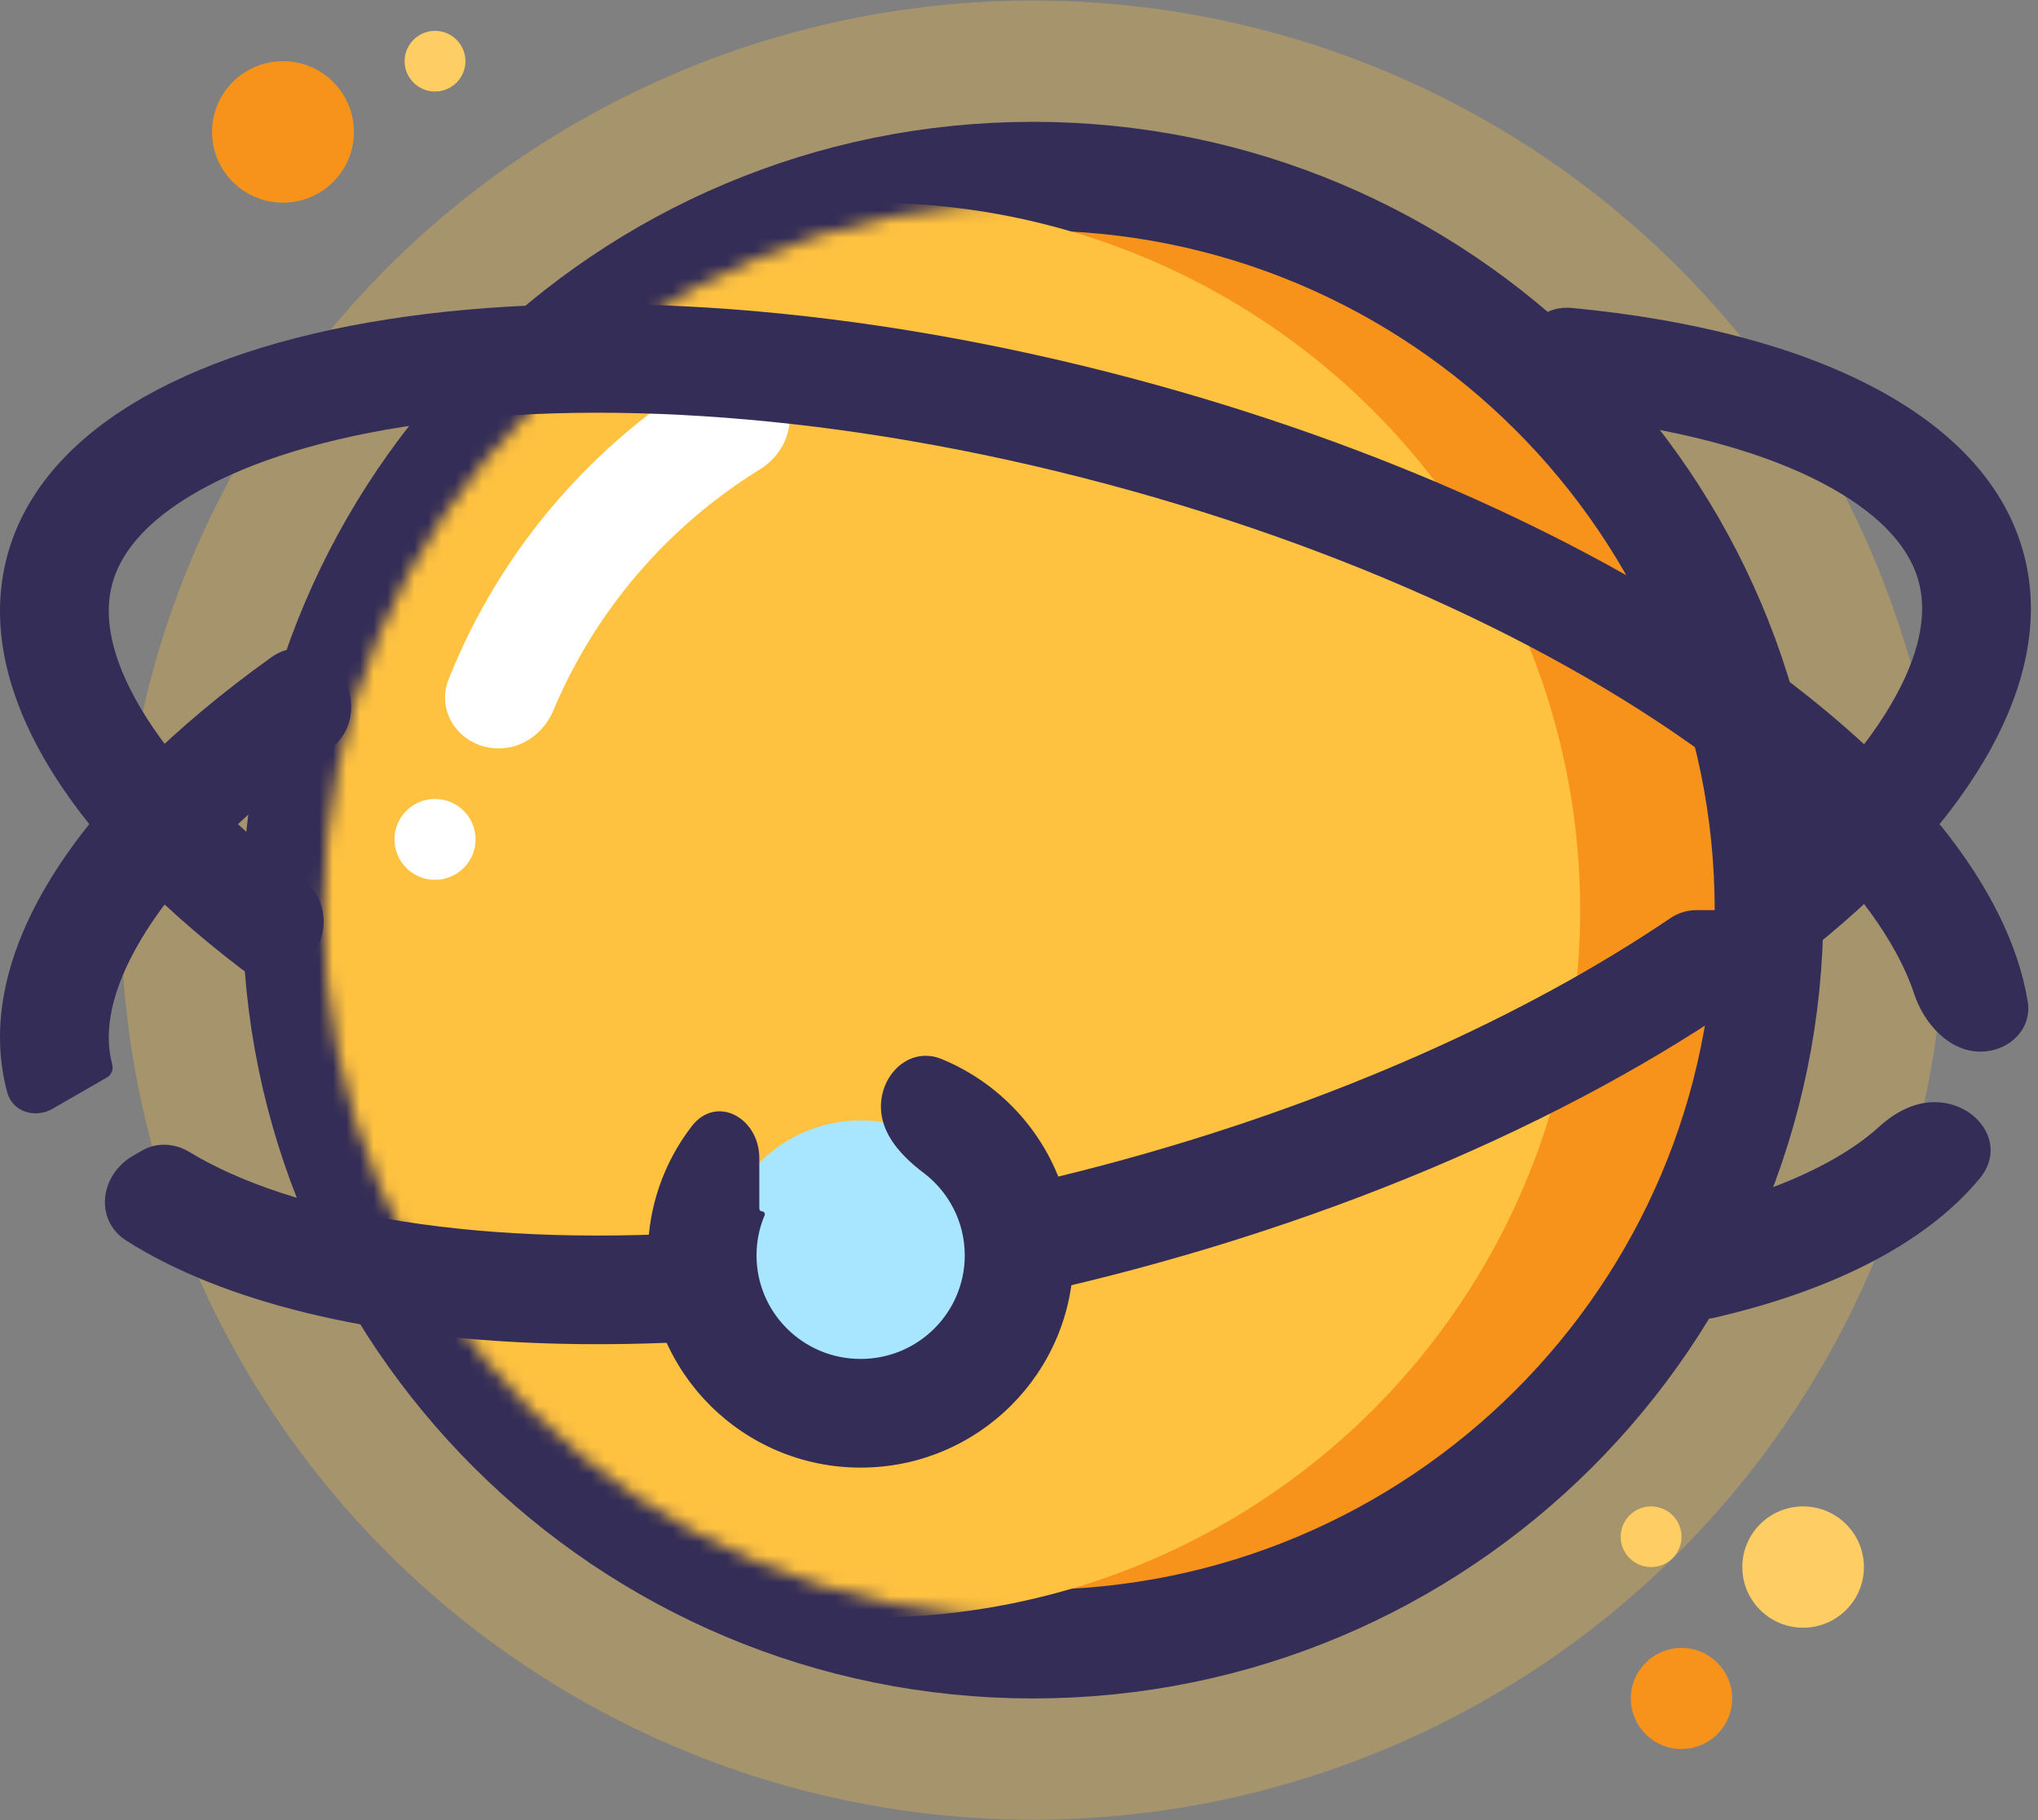 <svg width="150" height="134" viewBox="0 0 150 134" fill="none" xmlns="http://www.w3.org/2000/svg">
<rect x="0" y="0" width="150" height="134" fill="#808080" stroke="none"/>
<ellipse cx="76.025" cy="67" rx="67.129" ry="66.96" fill="#FFC240" fill-opacity="0.3"/>
<path d="M130.204 67C130.204 96.832 105.957 121.032 76.025 121.032C46.093 121.032 21.846 96.832 21.846 67C21.846 37.169 46.093 12.968 76.025 12.968C105.957 12.968 130.204 37.169 130.204 67Z" fill="#F7931B" stroke="#332D57" stroke-width="8"/>
<mask id="mask0_75_479" style="mask-type:alpha" maskUnits="userSpaceOnUse" x="23" y="14" width="106" height="106">
<ellipse cx="76.025" cy="67" rx="52.212" ry="52.08" fill="#FFC240"/>
</mask>
<g mask="url(#mask0_75_479)">
<ellipse cx="64.091" cy="67" rx="52.212" ry="52.08" fill="#FFC240"/>
</g>
<path fill-rule="evenodd" clip-rule="evenodd" d="M58.124 30.769C58.124 27.768 55.069 25.76 52.486 27.287C43.72 32.467 36.817 40.453 33.02 50.005C32.02 52.522 33.992 55.096 36.701 55.096V55.096C38.48 55.096 40.037 53.945 40.725 52.304C43.82 44.926 49.174 38.721 55.929 34.553C57.253 33.736 58.124 32.324 58.124 30.769V30.769ZM76.025 113.128L75.924 113.128H76.126L76.025 113.128Z" fill="white"/>
<ellipse cx="32.018" cy="61.792" rx="2.984" ry="2.976" fill="white"/>
<path fill-rule="evenodd" clip-rule="evenodd" d="M128.159 64.147C128.146 63.917 128.244 63.696 128.423 63.551C133.821 59.203 137.485 54.977 139.527 51.246C141.542 47.563 141.758 44.822 141.218 42.811C140.677 40.801 139.116 38.534 135.525 36.35C131.887 34.137 126.596 32.305 119.741 31.231C117.816 30.929 115.799 30.692 113.697 30.522C113.413 30.499 113.146 30.375 112.944 30.174C110.299 27.535 111.962 22.316 115.682 22.669C133.505 24.363 146.233 30.645 148.946 40.746C153.819 58.885 124.545 82.47 83.561 93.424C52.473 101.733 23.577 100.388 9.308 91.337C6.925 89.824 7.342 86.495 9.788 85.086L10.485 84.685C11.559 84.066 12.892 84.165 13.951 84.809V84.809C17.59 87.022 22.881 88.854 29.735 89.928C43.421 92.073 61.813 90.956 81.486 85.698C98.069 81.266 112.389 74.739 122.933 67.597C123.503 67.211 124.173 67 124.861 67H126.118C127.288 67 128.241 66.051 128.194 64.882C128.184 64.636 128.172 64.392 128.159 64.147ZM7.886 79.309C8.217 79.118 8.358 78.717 8.259 78.348V78.348C7.719 76.337 7.934 73.596 9.949 69.913C11.992 66.182 15.655 61.956 21.053 57.608C22.088 56.774 23.176 55.944 24.315 55.121C24.993 54.63 25.48 53.919 25.704 53.112C26.639 49.742 22.847 46.329 20.002 48.364C5.592 58.673 -2.166 70.377 0.53 80.413V80.413C0.915 81.847 2.582 82.363 3.869 81.622L7.886 79.309Z" fill="#332D57"/>
<path fill-rule="evenodd" clip-rule="evenodd" d="M124.901 89.092C123.78 89.362 122.829 90.111 122.294 91.132C120.777 94.025 123.027 97.738 126.209 96.999C134.997 94.958 141.804 91.487 145.728 86.728C147.756 84.269 145.561 81.136 142.373 81.136V81.136C140.85 81.136 139.451 81.907 138.324 82.931C137.568 83.618 136.646 84.308 135.525 84.989C132.859 86.611 129.306 88.028 124.901 89.092ZM145.765 77.416C143.448 77.416 141.603 75.345 140.878 73.144C140.569 72.207 140.128 71.192 139.527 70.094C137.485 66.362 133.821 62.137 128.423 57.788C117.646 49.105 101.159 40.899 81.486 35.641C61.813 30.383 43.421 29.267 29.735 31.411C22.881 32.485 17.59 34.317 13.951 36.531C10.36 38.715 8.799 40.981 8.259 42.992C7.719 45.002 7.934 47.744 9.949 51.426C11.991 55.157 15.655 59.383 21.053 63.731C21.46 64.059 21.875 64.386 22.297 64.712C23.247 65.445 23.801 66.578 23.819 67.777C23.867 70.975 20.294 73.253 17.752 71.313C4.793 61.422 -2.022 50.427 0.53 40.926C5.403 22.786 42.577 16.961 83.561 27.915C119.545 37.533 146.502 56.887 149.246 73.744C149.578 75.785 147.833 77.416 145.765 77.416V77.416Z" fill="#332D57"/>
<ellipse cx="63.345" cy="92.896" rx="10.442" ry="10.416" fill="#A8E5FE"/>
<path fill-rule="evenodd" clip-rule="evenodd" d="M55.886 85.254C55.886 82.283 52.724 80.555 50.912 82.909C48.886 85.543 47.681 88.838 47.681 92.415C47.681 101.043 54.694 108.039 63.345 108.039C71.996 108.039 79.008 101.043 79.008 92.415C79.008 85.89 74.999 80.299 69.303 77.961C67.013 77.02 64.837 79 64.837 81.477V81.477C64.837 83.485 66.364 85.123 67.968 86.333C69.818 87.728 71.008 89.939 71.008 92.415C71.008 96.606 67.596 100.039 63.345 100.039C59.093 100.039 55.681 96.606 55.681 92.415C55.681 91.371 55.893 90.374 56.276 89.466C56.334 89.33 56.236 89.176 56.088 89.176V89.176C55.976 89.176 55.886 89.086 55.886 88.974V85.254Z" fill="#332D57"/>
<ellipse cx="20.829" cy="9.712" rx="5.221" ry="5.208" fill="#F7931B"/>
<ellipse cx="32.018" cy="4.504" rx="2.238" ry="2.232" fill="#FECD64"/>
<ellipse cx="123.762" cy="125.033" rx="3.73" ry="3.721" fill="#F7931B"/>
<ellipse cx="132.712" cy="115.36" rx="4.475" ry="4.464" fill="#FECD64"/>
<ellipse cx="121.524" cy="113.128" rx="2.238" ry="2.232" fill="#FECD64"/>
</svg>
